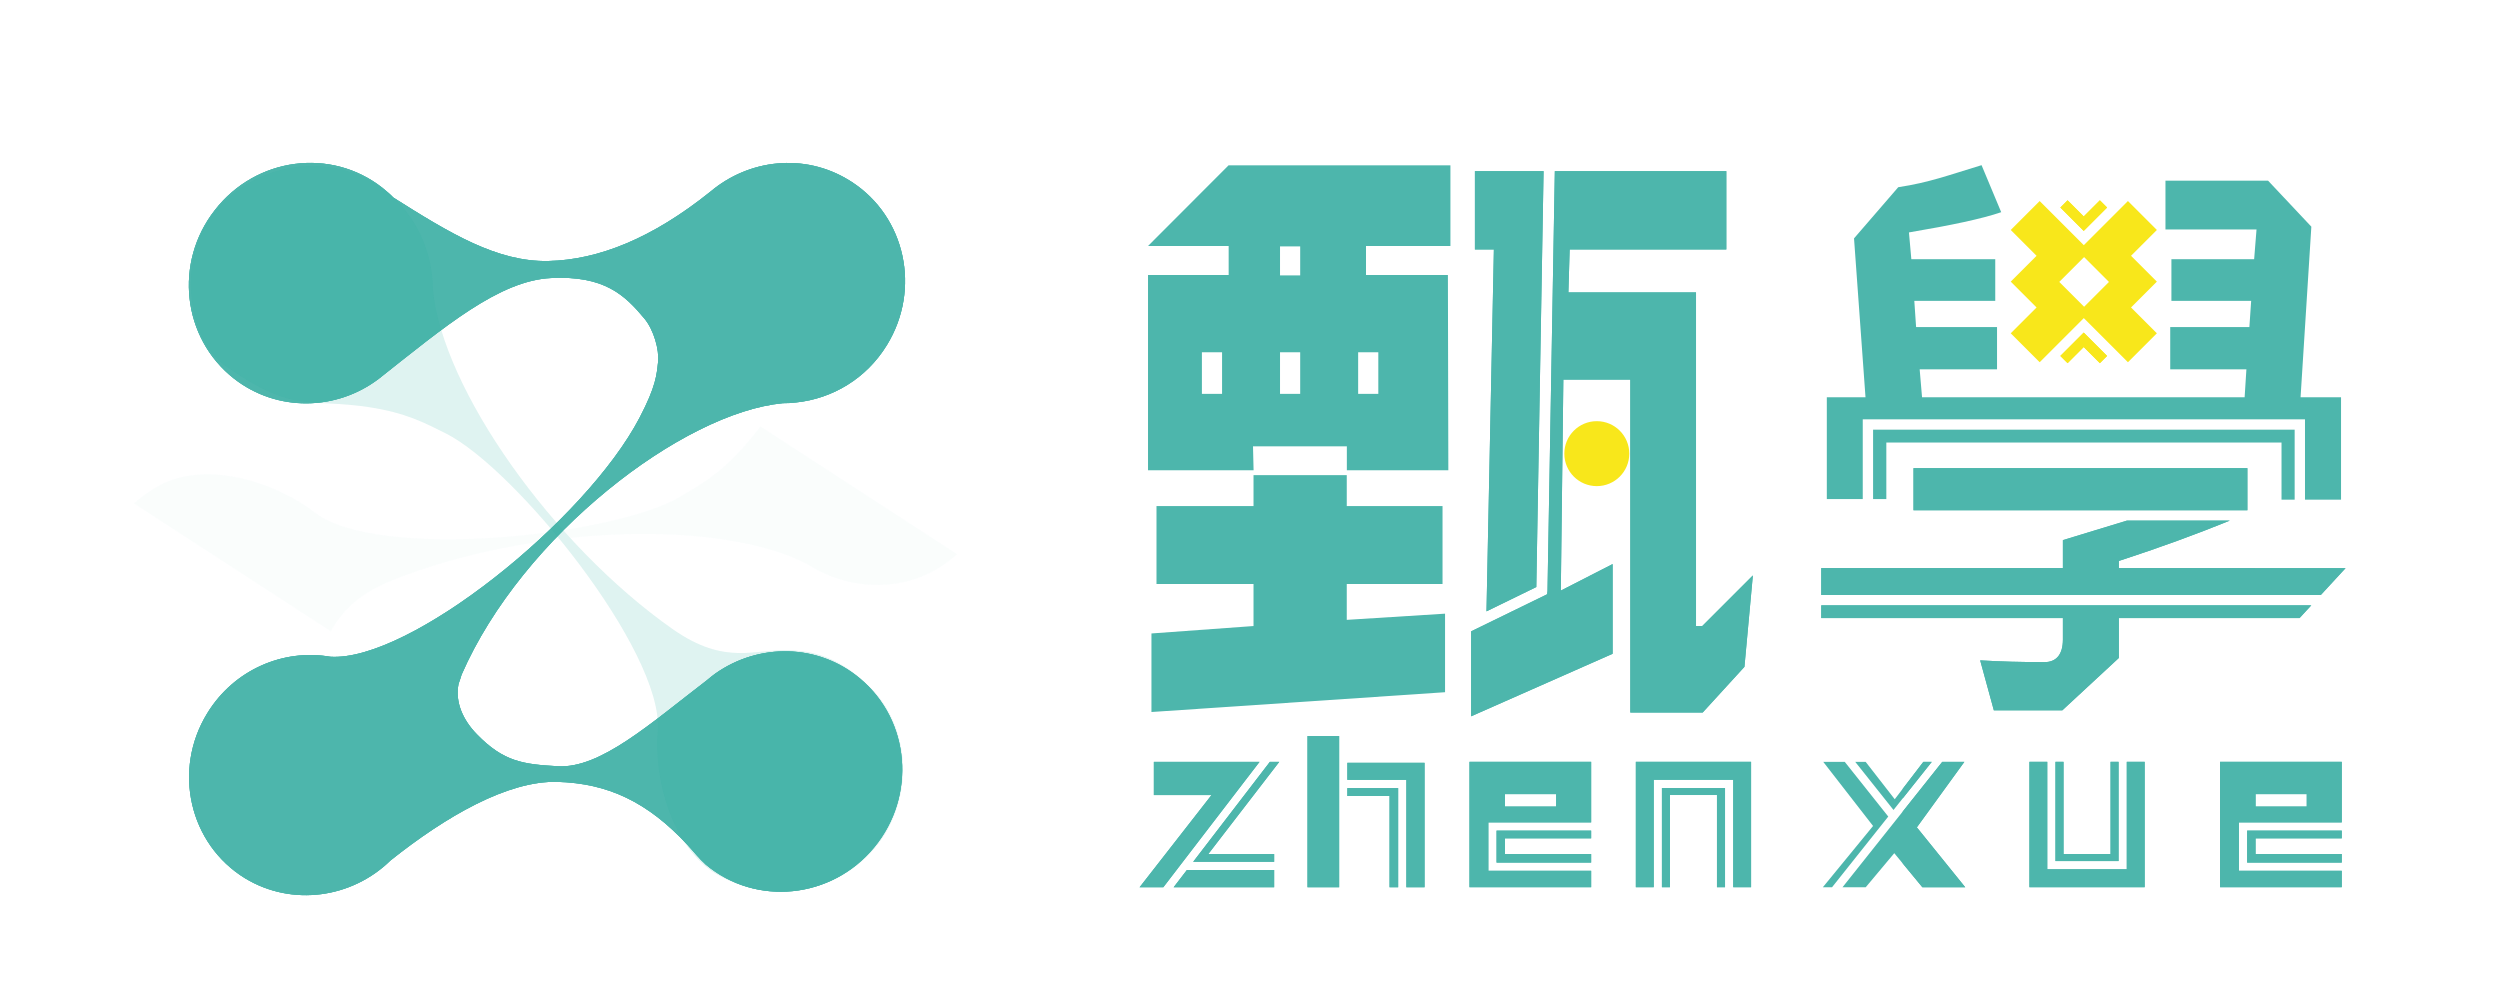 <?xml version="1.0" encoding="utf-8"?>
<!-- Generator: Adobe Illustrator 19.0.0, SVG Export Plug-In . SVG Version: 6.00 Build 0)  -->
<svg version="1.1" id="图层_1" xmlns="http://www.w3.org/2000/svg" xmlns:xlink="http://www.w3.org/1999/xlink" x="0px" y="0px"
	 viewBox="0 0 595.28 234" enable-background="new 0 0 595.28 234" xml:space="preserve">
<g>
	<g>
		<defs>
			<path id="SVGID_1_" d="M169.143,45.647c-13.78,11.056-26.619,16.244-38.585,16.503c-12.163,0.263-23.449-6.616-36.896-15.108
				c-0.808-0.843-1.688-1.573-2.624-2.339c-12.246-9.617-30.108-7.269-39.881,5.326c-9.793,12.502-7.753,30.469,4.549,40.122
				c10.259,8.01,24.413,7.692,34.481,0.044c15.849-12.534,28.686-23.371,41.014-23.989c12.7-0.637,17.56,4.043,22.236,9.644
				c2.206,2.643,3.579,7.4,3.254,10.379c-0.325,2.979-0.471,5.734-4.401,13.242c-12.829,24.508-54.812,58.113-73.636,56.908
				c-11.169-1.946-22.96,3.078-29.305,13.461c-8.315,13.539-4.281,31.139,8.998,39.285c11.204,6.801,25.462,4.729,34.621-4.223
				c13.248-10.567,28.015-19.059,39.744-18.729c11.982,0.338,21.407,4.715,30.921,14.93c1.478,1.587,2.789,3.316,4.458,4.797
				c11.935,9.97,29.916,8.175,40.047-4.11c10.091-12.227,8.625-30.218-3.367-40.225c-10.007-8.4-24.147-8.47-34.478-1.152
				c-0.659,0.524-1.373,1.011-1.975,1.569c-13.541,10.378-25.382,21.05-35.473,20.473c-8.285-0.474-12.908-1.044-19.31-7.628
				c-3.266-3.359-5.202-7.578-4.358-11.945c0.25-0.629,0.726-2.223,0.726-2.223c14.45-33.172,52.738-62.413,76.507-64.651
				c1.11,0.009,2.108-0.056,3.143-0.177c8.631-0.895,16.759-5.68,21.639-13.686c8.167-13.297,4.424-30.506-8.377-38.819
				c-0.234-0.152-0.473-0.301-0.712-0.447C191.495,36.387,178.321,37.896,169.143,45.647z"/>
		</defs>
		<use xlink:href="#SVGID_1_"  overflow="visible" fill-rule="evenodd" clip-rule="evenodd" fill="#4DB6AC"/>
		<clipPath id="SVGID_2_">
			<use xlink:href="#SVGID_1_"  overflow="visible"/>
		</clipPath>
		<g clip-path="url(#SVGID_2_)">
			<defs>
				<rect id="SVGID_3_" x="-7.366" y="-63.503" width="609.268" height="357.238"/>
			</defs>
			<use xlink:href="#SVGID_3_"  overflow="visible" fill="#4DB6AC"/>
			<clipPath id="SVGID_4_">
				<use xlink:href="#SVGID_3_"  overflow="visible"/>
			</clipPath>
			
				<rect x="21.034" y="15.394" transform="matrix(-0.839 -0.545 0.545 -0.839 170.199 301.874)" clip-path="url(#SVGID_4_)" fill="#4DB6AC" width="217.55" height="220.671"/>
		</g>
	</g>
	<g opacity="0.15">
		<defs>
			<path id="SVGID_5_" opacity="0.15" d="M49.13,53.355c-6.493,10.608-4.297,28.714,5.649,34.526
				c15.123,10.479,18.85,6.915,33.052,9.058c8.758,1.322,13.267,3.741,18.21,6.198c16.693,8.295,51.803,51.811,50.598,70.635
				c-1.074,11.948,3.495,27.957,13.878,34.302c14.622,8.518,32.143,3.642,40.289-9.637c7.144-12.138,4.596-26.344-3.288-34.467
				c-8.731-8.995-16.641-8.958-19.412-9.121c-8.248-0.488-15.201,3.902-27.97-5.063c-28.474-19.991-54.821-57.104-57.058-80.873
				c0.009-1.11-0.056-2.108-0.177-3.143c-0.895-8.631-5.628-17.247-13.634-22.127c-13.319-8.118-31.378-3.8-39.69,9.001"/>
		</defs>
		<use xlink:href="#SVGID_5_"  overflow="visible" fill-rule="evenodd" clip-rule="evenodd" fill="#27AC9E"/>
		<clipPath id="SVGID_6_">
			<use xlink:href="#SVGID_5_"  overflow="visible"/>
		</clipPath>
		
			<rect x="81.662" y="17.119" transform="matrix(-0.545 0.839 -0.839 -0.545 306.336 85.475)" opacity="0.15" clip-path="url(#SVGID_6_)" fill="#27AC9E" width="96.602" height="217.564"/>
		<rect x="-7.366" y="-63.503" clip-path="url(#SVGID_6_)" fill="#27AC9E" width="609.268" height="357.238"/>
	</g>
</g>
<g>
	<defs>
		<circle id="SVGID_7_" cx="244.304" cy="67.577" r="28.789"/>
	</defs>
	<clipPath id="SVGID_8_">
		<use xlink:href="#SVGID_7_"  overflow="visible"/>
	</clipPath>
	<g clip-path="url(#SVGID_8_)">
		<defs>
			<rect id="SVGID_9_" x="-3.569" y="-61.11" width="598.522" height="350.937"/>
		</defs>
		<clipPath id="SVGID_10_">
			<use xlink:href="#SVGID_9_"  overflow="visible"/>
		</clipPath>
	</g>
</g>
<g>
	<path fill="#4DB6AC" d="M298.355,106.274l0.138,5.706h-25.137V65.475h19.202v-6.901h-19.202l19.171-19.202l52.837,0v19.202h-20.102
		v6.901h19.502l0.102,46.506l-24.165,0v-5.706H298.355z M290.988,83.877h-4.801v9.901h4.801V83.877z M309.59,58.673h-4.801v6.901
		h4.801V58.673z M309.59,83.877h-4.801v9.901h4.801V83.877z M328.193,93.778v-9.901h-4.801v9.901H328.193z M310.201,115.889
		 M274.175,169.537v-18.703l24.303-1.767v-10.014h-23.103v-18.556h23.103v-7.363h22.203v7.363h22.803v18.556h-22.803v8.542
		l23.403-1.473v18.703L274.175,169.537z"/>
	<g>
		<defs>
			<path id="SVGID_11_" d="M350.292,150.328l18.096-8.826l0.087-0.769l1.745-99.984h40.841V59.4h-37.304l-0.301,10.229h30.385
				v79.422h1.504l12.034-12.034l-2.006,21.764l-9.941,10.877h-17.234V90.387h-15.944l-0.602,50.24l12.334-6.318v21.36
				l-33.694,14.892V150.328z M353.948,145.569l1.759-86.169h-4.513V40.748h16.352l-1.729,99.032L353.948,145.569z"/>
		</defs>
		<use xlink:href="#SVGID_11_"  overflow="visible" fill-rule="evenodd" clip-rule="evenodd" fill="#4DB6AC"/>
		<clipPath id="SVGID_12_">
			<use xlink:href="#SVGID_11_"  overflow="visible"/>
		</clipPath>
		<rect x="347.618" y="38.074" clip-path="url(#SVGID_12_)" fill="#4DB6AC" width="72.435" height="135.161"/>
		
			<circle clip-path="url(#SVGID_12_)" fill-rule="evenodd" clip-rule="evenodd" fill="#4DB6AC" cx="380.23" cy="110.074" r="6.969"/>
	</g>
	<circle fill-rule="evenodd" clip-rule="evenodd" fill="#F8E71B" cx="380.217" cy="108.019" r="7.734"/>
	<g>
		<defs>
			<path id="SVGID_13_" d="M548.846,118.974v-19.12h-1.722H445.019h-1.476v18.978h-8.556V94.599h9.212
				c-1.215-16.817-2.126-29.43-2.734-37.839l10.528-12.185c7.399-1.117,12.036-2.884,19.84-5.246l4.677,11.196
				c-4.535,1.559-11.904,3.118-21.966,4.818l0.567,6.377h19.982v9.92h-19.273l0.425,6.236h19.273v10.062h-18.423l0.567,6.661h76.81
				l0.425-6.661h-18.14V77.876h18.848l0.425-6.236h-18.99v-9.92h19.699l0.567-7.086h-21.683V43.014h24.425l10.311,10.959
				l-2.567,40.626h9.637v24.375H548.846z M546.386,118.974h-3.128v-13.605h-94.1v13.463h-3.155v-16.518h100.382V118.974z"/>
		</defs>
		<clipPath id="SVGID_14_">
			<use xlink:href="#SVGID_13_"  overflow="visible"/>
		</clipPath>
		<rect x="432.526" y="36.869" clip-path="url(#SVGID_14_)" fill="#4DB6AC" width="127.364" height="84.565"/>
	</g>
	<g>
		<defs>
			<path id="SVGID_15_" d="M535.131,121.505v-10.042h-79.503v10.042H535.131z M550.342,144.14l-2.797,3.035H504.52v9.495
				l-13.463,12.471H474.76l-3.259-11.904c4.677,0.283,9.778,0.425,15.305,0.425c2.834,0,4.393-1.842,4.393-5.385v-5.102h-57.537
				v-3.035H550.342z M552.609,141.68l5.905-6.409H504.52v-1.701c9.626-3.128,18.435-6.359,26.426-9.605h-24.51
				c-4.444,1.349-9.508,2.897-15.238,4.645v6.661h-57.537v6.409H552.609z"/>
		</defs>
		<use xlink:href="#SVGID_15_"  overflow="visible" fill-rule="evenodd" clip-rule="evenodd" fill="#4DB6AC"/>
		<clipPath id="SVGID_16_">
			<use xlink:href="#SVGID_15_"  overflow="visible"/>
		</clipPath>
		<rect x="431.202" y="109.003" clip-path="url(#SVGID_16_)" fill="#4DB6AC" width="129.773" height="62.599"/>
	</g>
	<g>
		<defs>
			<path id="SVGID_17_" d="M496.25,61.216l-5.915,5.915l5.915,5.915l5.915-5.915L496.25,61.216z M506.687,86.251l-10.508-10.508
				L485.67,86.251l-6.889-6.889l6.151-6.151l-6.151-6.151l6.151-6.151l-6.151-6.151l6.889-6.889l10.508,10.508l10.508-10.508
				l6.889,6.889l-6.151,6.151l6.151,6.151l-6.151,6.151l6.151,6.151L506.687,86.251z"/>
		</defs>
		<clipPath id="SVGID_18_">
			<use xlink:href="#SVGID_17_"  overflow="visible"/>
		</clipPath>
		<rect x="476.321" y="45.409" clip-path="url(#SVGID_18_)" fill="#F8E71B" width="39.715" height="43.302"/>
	</g>
	<g>
		<defs>
			<polygon id="SVGID_19_" points="492.313,47.694 490.591,49.417 496.158,54.984 501.725,49.417 500.003,47.694 496.158,51.539 			
				"/>
		</defs>
		<use xlink:href="#SVGID_19_"  overflow="visible" fill-rule="evenodd" clip-rule="evenodd" fill="#F8E71B"/>
		<clipPath id="SVGID_20_">
			<use xlink:href="#SVGID_19_"  overflow="visible"/>
		</clipPath>
		<rect x="488.13" y="45.234" clip-path="url(#SVGID_20_)" fill="#F8E71B" width="16.055" height="12.21"/>
	</g>
	<g>
		<defs>
			<polygon id="SVGID_21_" points="500.003,86.476 501.725,84.754 496.158,79.187 490.591,84.754 492.313,86.476 496.158,82.631 			
				"/>
		</defs>
		<use xlink:href="#SVGID_21_"  overflow="visible" fill-rule="evenodd" clip-rule="evenodd" fill="#F8E71B"/>
		<clipPath id="SVGID_22_">
			<use xlink:href="#SVGID_21_"  overflow="visible"/>
		</clipPath>
		<rect x="488.13" y="76.727" clip-path="url(#SVGID_22_)" fill="#F8E71B" width="16.055" height="12.21"/>
	</g>
	<g>
		<defs>
			<path id="SVGID_23_" d="M438.715,211.273l23.749-29.857h5.268l-11.306,15.587l11.526,14.27h-10.208l-6.696-8.123l-6.806,8.123
				H438.715z M441.76,181.416h2.483l6.915,8.891l6.806-8.891h2.008l-9.106,11.447L441.76,181.416z M439.266,181.416l10.352,13.015
				l-13.397,16.842h-2.188l11.965-14.599l-11.855-15.258H439.266z"/>
		</defs>
		<use xlink:href="#SVGID_23_"  overflow="visible" fill-rule="evenodd" clip-rule="evenodd" fill="#4DB6AC"/>
		<clipPath id="SVGID_24_">
			<use xlink:href="#SVGID_23_"  overflow="visible"/>
		</clipPath>
		<rect x="453.06" y="180.44" clip-path="url(#SVGID_24_)" fill="#4DB6AC" width="35.87" height="31.808"/>
	</g>
	<g>
		<defs>
			<path id="SVGID_25_" d="M276.992,211.273h-5.65l17.124-21.954h-13.721v-7.903h25.157L276.992,211.273z M303.394,205.209h-19.289
				l18.257-23.793h2.24l-16.904,21.954h15.697V205.209z M303.394,207.16v4.113h-23.942l3.156-4.113H303.394z"/>
		</defs>
		<use xlink:href="#SVGID_25_"  overflow="visible" fill-rule="evenodd" clip-rule="evenodd" fill="#4DB6AC"/>
		<clipPath id="SVGID_26_">
			<use xlink:href="#SVGID_25_"  overflow="visible"/>
		</clipPath>
		<rect x="270.366" y="180.44" clip-path="url(#SVGID_26_)" fill="#4DB6AC" width="35.211" height="31.808"/>
	</g>
	<g>
		<defs>
			<path id="SVGID_27_" d="M318.869,211.273h-7.542v-36.004h7.542V211.273z M332.919,211.273h-2.053v-21.734H320.82v-1.893h12.099
				V211.273z M334.871,211.273v-25.578h-1.366H320.82v-4.059h18.388v29.637H334.871z"/>
		</defs>
		<use xlink:href="#SVGID_27_"  overflow="visible" fill-rule="evenodd" clip-rule="evenodd" fill="#4DB6AC"/>
		<clipPath id="SVGID_28_">
			<use xlink:href="#SVGID_27_"  overflow="visible"/>
		</clipPath>
		<rect x="310.352" y="174.293" clip-path="url(#SVGID_28_)" fill="#4DB6AC" width="29.832" height="37.955"/>
	</g>
	<g>
		<defs>
			<path id="SVGID_29_" d="M370.533,192.049v-2.964h-12.184v2.964H370.533z M356.347,197.779h22.528v1.844h-20.527v3.732h20.527
				v2.034h-22.528V197.779z M354.396,196.803v8.879v1.659h24.48v3.917h-28.979v-29.857h28.979v14.426h-24.48V196.803z"/>
		</defs>
		<use xlink:href="#SVGID_29_"  overflow="visible" fill-rule="evenodd" clip-rule="evenodd" fill="#4DB6AC"/>
		<clipPath id="SVGID_30_">
			<use xlink:href="#SVGID_29_"  overflow="visible"/>
		</clipPath>
		<rect x="348.921" y="180.426" clip-path="url(#SVGID_30_)" fill="#4DB6AC" width="30.93" height="31.808"/>
	</g>
	<g>
		<defs>
			<path id="SVGID_31_" d="M549.26,192.049v-2.964h-12.184v2.964H549.26z M535.074,197.779h22.528v1.844h-20.527v3.732h20.527v2.034
				h-22.528V197.779z M533.123,196.803v8.879v1.659h24.479v3.917h-28.979v-29.857h28.979v14.426h-24.479V196.803z"/>
		</defs>
		<use xlink:href="#SVGID_31_"  overflow="visible" fill-rule="evenodd" clip-rule="evenodd" fill="#4DB6AC"/>
		<clipPath id="SVGID_32_">
			<use xlink:href="#SVGID_31_"  overflow="visible"/>
		</clipPath>
		<rect x="527.648" y="180.426" clip-path="url(#SVGID_32_)" fill="#4DB6AC" width="30.93" height="31.808"/>
	</g>
	<g>
		<defs>
			<polygon id="SVGID_33_" points="393.773,211.258 389.511,211.258 389.511,181.401 416.953,181.401 416.953,211.258 
				412.702,211.258 412.702,187.631 410.75,187.631 410.75,211.258 408.83,211.258 408.83,189.305 397.634,189.305 397.634,211.258 
				395.724,211.258 395.724,187.631 412.702,187.631 412.702,185.68 393.773,185.68 393.773,187.436 			"/>
		</defs>
		<use xlink:href="#SVGID_33_"  overflow="visible" fill-rule="evenodd" clip-rule="evenodd" fill="#4DB6AC"/>
		<clipPath id="SVGID_34_">
			<use xlink:href="#SVGID_33_"  overflow="visible"/>
		</clipPath>
		<rect x="388.535" y="180.426" clip-path="url(#SVGID_34_)" fill="#4DB6AC" width="29.393" height="31.808"/>
	</g>
	<g>
		<defs>
			<polygon id="SVGID_35_" points="506.409,181.401 510.671,181.401 510.671,211.258 483.229,211.258 483.229,181.401 
				487.48,181.401 487.48,205.028 489.431,205.028 489.431,181.401 491.352,181.401 491.352,203.355 502.548,203.355 
				502.548,181.401 504.457,181.401 504.457,205.028 487.48,205.028 487.48,206.98 506.409,206.98 506.409,205.223 			"/>
		</defs>
		<use xlink:href="#SVGID_35_"  overflow="visible" fill-rule="evenodd" clip-rule="evenodd" fill="#4DB6AC"/>
		<clipPath id="SVGID_36_">
			<use xlink:href="#SVGID_35_"  overflow="visible"/>
		</clipPath>
		<rect x="482.253" y="180.426" clip-path="url(#SVGID_36_)" fill="#4DB6AC" width="29.393" height="31.808"/>
	</g>
</g>
<g display="none">
	<defs>
		<circle id="SVGID_37_" cx="879.234" cy="188.902" r="28.789"/>
	</defs>
	<use xlink:href="#SVGID_37_"  display="inline" overflow="visible" fill-rule="evenodd" clip-rule="evenodd" fill="#F29600"/>
	<clipPath id="SVGID_38_" display="inline">
		<use xlink:href="#SVGID_37_"  overflow="visible"/>
	</clipPath>
</g>
</svg>
